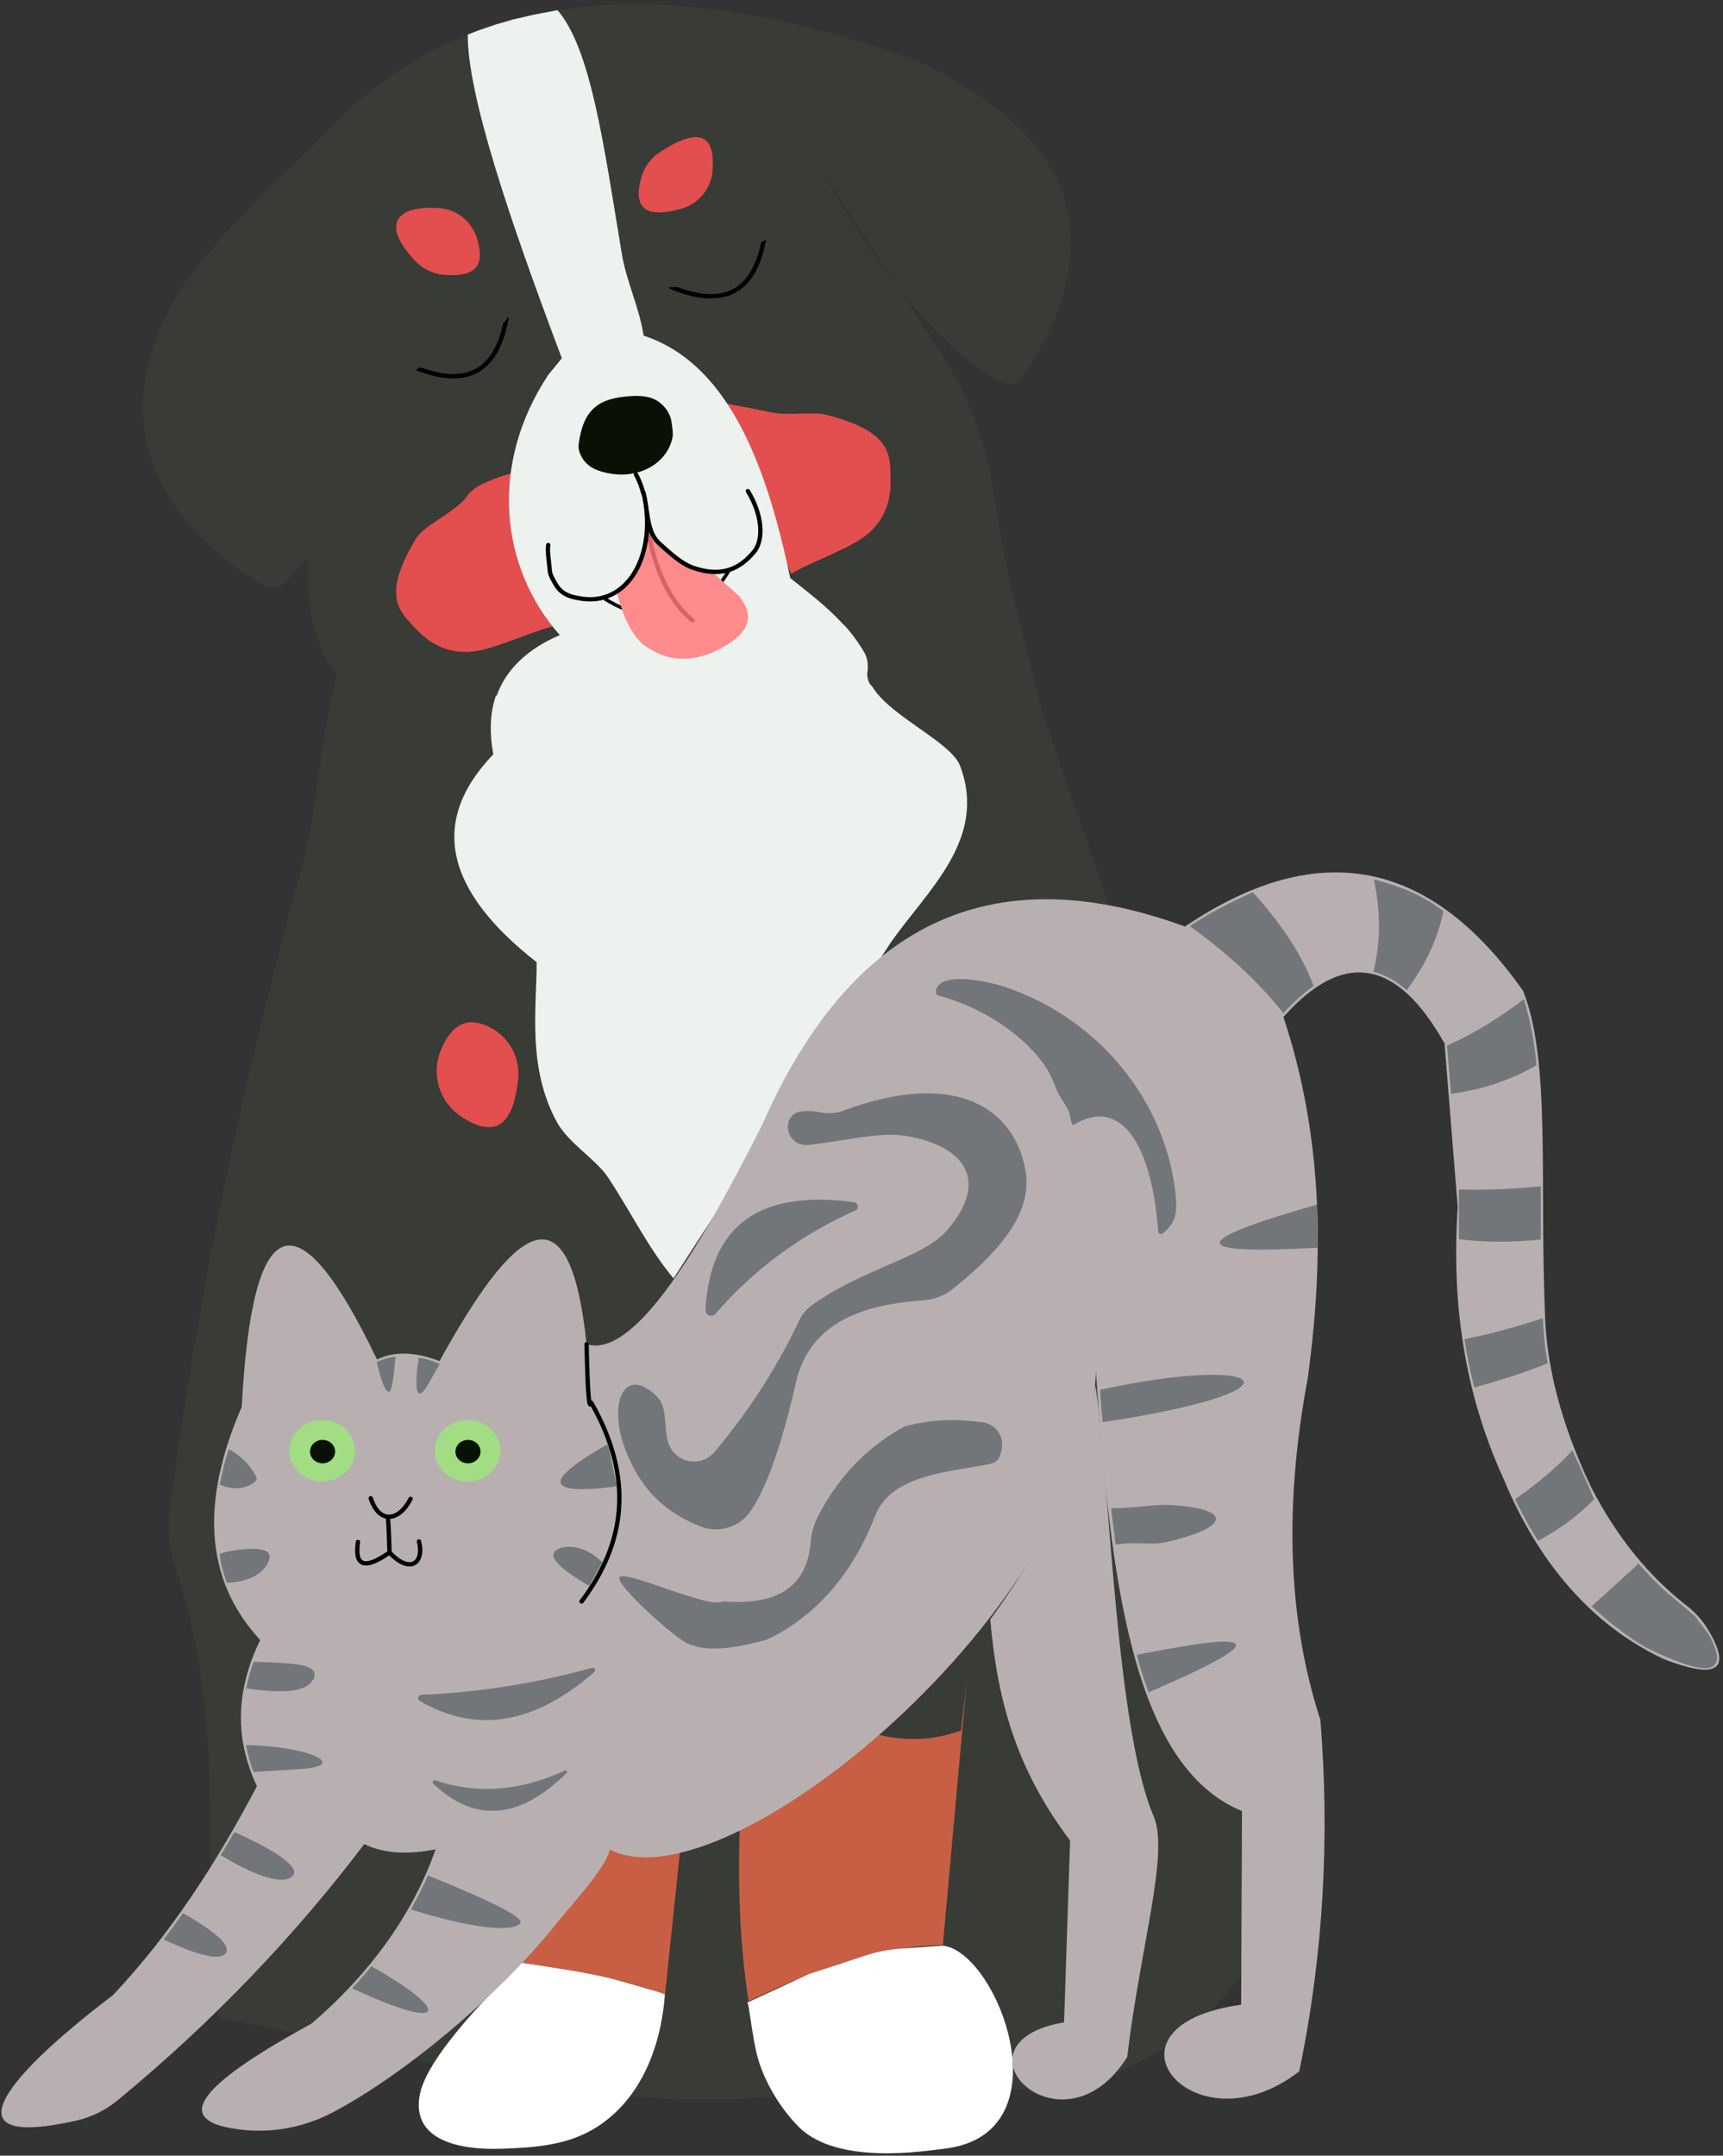       <svg class="header__img" width="399" height="499" viewBox="0 0 399 499" fill="none" xmlns="http://www.w3.org/2000/svg">
            <rect x="0" y="0" width="399" height="499" fill="#333333" stroke="none"/>
            <g id="animals">
            <g id="dogBody">
            <path id="Vector" fill-rule="evenodd" clip-rule="evenodd" d="M233.8 135L241.334 164.723L256.682 209.33L304.06 423.673C304.06 423.673 298.908 434.8 293.074 447.389C283.061 469.005 261.672 483.088 237.859 483.726C211.09 484.441 180.328 485.263 180.328 485.263C131.824 489.528 93.192 474.071 50.577 467.295L48.564 432.614C49.224 405.705 47.211 381.88 40.673 363.219C39.147 358.965 38.659 354.419 39.233 349.938C45.652 300.536 55.61 252.682 69.585 201.786C72.615 190.778 73.589 179.596 75.376 168.436C87.196 168.176 98.096 165.579 108.768 162.017C110.717 161.368 114.635 159.495 114.906 160.697C113.499 164.734 113.315 169.551 114.246 174.606C99.059 190.399 103.465 206.451 124.28 222.731C124.28 233.393 122.071 247.031 128.945 259.696C131.629 264.643 138.037 268.334 140.841 272.588C146.318 280.901 150.096 288.856 155.973 295.925L206.144 218.39C214.511 206.278 228.832 194.35 222.326 177.247C220.269 171.835 206.544 165.979 202.269 159.333C201.803 158.51 201.359 158.478 201.121 157.623C201.013 157.266 200.721 156.237 200.851 155.761C200.981 155.295 201.208 152.849 200.245 151.182C198.751 148.584 197.062 146.355 195.222 144.363L196.272 144.19C200.234 143.627 204.098 141.733 208.027 140.953C213.234 139.914 218.657 139.146 223.82 138.117C226.288 137.619 228.648 136.71 230.888 135.92L233.8 135Z" fill="#383B36"/>
            <path id="Vector_2" fill-rule="evenodd" clip-rule="evenodd" d="M106.796 258.474C101.751 255.162 99.76 248.722 102.076 243.136C104.209 237.941 107.25 235.732 111.309 236.955C116.949 238.568 120.607 243.991 119.99 249.826C118.832 261.18 114.167 263.367 106.796 258.474Z" fill="#E34E4E" stroke="#E34E4E" stroke-width="0.002" stroke-miterlimit="1.5" stroke-linecap="round" stroke-linejoin="round"/>
            <path id="Vector_3" fill-rule="evenodd" clip-rule="evenodd" d="M195.213 144.365C197.053 146.357 198.742 148.587 200.236 151.185C201.199 152.852 200.972 155.298 200.842 155.763C200.712 156.24 201.004 157.268 201.112 157.625C201.351 158.48 201.794 158.513 202.26 159.335C206.535 165.981 220.261 171.837 222.317 177.25C228.823 194.352 214.502 206.28 206.135 218.393L155.964 295.927C150.087 288.859 146.309 280.903 140.832 272.59C138.028 268.336 131.62 264.645 128.936 259.698C122.063 247.034 124.271 233.395 124.271 222.733C103.456 206.453 99.05 190.401 114.237 174.608C113.306 169.553 113.457 164.975 114.864 160.937C118.252 160.613 121.716 160.645 124.953 159.996C130.744 158.837 136.513 157.82 142.38 156.748C148.192 155.698 154.73 153.544 160.218 151.488C163.238 150.351 167.178 150.091 170.339 149.464C178.706 147.786 186.684 145.643 195.213 144.365Z" fill="#EDF2EE"/>
            <path id="Vector_4" fill-rule="evenodd" clip-rule="evenodd" d="M153.982 461.506C153.072 474.484 147.887 486.878 137.052 493.059C130.634 496.717 123.111 497.15 116.335 497.388C104.644 497.8 95.151 494.606 97.273 484.605C98.951 476.649 111.388 463.324 120.805 454.329C120.805 454.329 129.042 455.563 134.054 456.31C136.554 456.689 139.022 457.219 141.458 457.923C146.221 459.287 153.982 461.506 153.982 461.506Z" fill="white"/>
            <path id="Vector_5" fill-rule="evenodd" clip-rule="evenodd" d="M218.342 450.256L224.696 379.985C210.451 396.99 192.526 411.397 171.278 423.444C170.823 437.711 171.451 451.036 173.335 463.267C189.658 455.354 204.942 450.289 218.342 450.256Z" fill="#C85E43" stroke="black" stroke-width="0.002" stroke-miterlimit="1.5" stroke-linecap="round" stroke-linejoin="round"/>
            <path id="Vector_6" fill-rule="evenodd" clip-rule="evenodd" d="M154.003 461.701L157.467 428.665C150.42 429.985 144.499 430.169 141.263 427.68L120.35 454.243C134.53 456.397 140.137 457.447 145.885 459.168C148.309 459.882 151.048 460.423 154.003 461.701Z" fill="#C85E43" stroke="black" stroke-width="0.002" stroke-miterlimit="1.5" stroke-linecap="round" stroke-linejoin="round"/>
            <path id="Vector_7" fill-rule="evenodd" clip-rule="evenodd" d="M219.589 450.637C232.08 454.458 246.411 494.346 218.463 497.409C214.35 497.864 194.022 501.306 185.049 492.408C180.383 487.786 176.335 480.772 175.058 474.635C173.694 468.054 173.477 463.897 173.055 463.551L187.484 456.894C187.484 456.894 195.407 454.307 200.452 452.661C203.168 451.774 205.972 451.233 208.819 451.038L218.377 450.378L219.589 450.637Z" fill="white"/>
            <path id="Vector_8" fill-rule="evenodd" clip-rule="evenodd" d="M203.299 401.529C210.941 394.699 218.052 387.035 225.045 379.231L222.544 400.587C215.876 402.936 209.642 403.077 203.299 401.529Z" fill="#383B36" stroke="black" stroke-width="0.002" stroke-miterlimit="1.5" stroke-linecap="round" stroke-linejoin="round"/>
            </g>
            <g id="dogHead">
            <path id="Vector_9" fill-rule="evenodd" clip-rule="evenodd" d="M108.318 8.004C108.259 21.833 117.741 50.185 130.111 82.93L126.981 86.752C113.302 107.351 115.684 131.23 129.631 147.007C121.792 150.37 117.082 155.098 115.034 160.996C112.901 161.136 112.933 164.524 110.951 165.184C100.288 168.741 87.299 168.66 75.5 168.926C76.141 164.845 76.889 160.343 77.897 156.284C72.304 148.629 71.031 139.168 71.241 129.08C71.241 129.08 68.685 131.98 66.606 134.339C65.068 136.081 62.492 136.469 60.511 135.246C34.02 118.869 25.435 95.425 40.523 69.151C44.152 62.829 48.657 57.884 55.046 51.04C59.421 46.366 65.181 40.495 70.899 35.433C71.7 34.728 72.458 33.971 73.162 33.168C83.395 21.555 95.154 13.246 108.318 8.004Z" fill="#383B36"/>
            <path id="Vector_10" fill-rule="evenodd" clip-rule="evenodd" d="M129.114 2.364C152.226 -1.281 178.744 2.466 208.182 12.554C210.162 13.233 212.089 14.025 213.972 14.929C234.989 25.011 247.356 38.028 247.944 54.791C248.287 64.393 245.079 75.226 236.653 87.434C235.667 88.878 233.773 89.383 232.193 88.623C223.827 84.265 215.647 76.475 207.922 66.476L190.765 40.294C196.163 49.934 201.896 58.863 207.922 66.476L217.691 81.386C223.803 90.711 227.934 101.194 229.824 112.184C231.281 120.649 232.847 129.774 233.366 132.762C233.484 133.433 233.625 134.104 233.787 134.776L233.982 135.577L230.994 136.809C228.753 137.599 228.188 141.225 225.742 141.711C220.567 142.748 213.563 145.072 208.356 146.109C204.427 146.887 202.165 146.41 198.203 146.971L195.227 144.491C191.451 140.312 187.144 137.149 183 133.803C177.22 106.144 168.071 83.937 149.045 77.695C148.062 71.175 145.077 65.176 144.03 58.915C139.84 33.722 136.893 11.352 129.114 2.364Z" fill="#383B36"/>
            <path id="Vector_11" fill-rule="evenodd" clip-rule="evenodd" d="M164.983 93.278L183.207 132.763C189.898 129.107 197.67 126.685 201.374 123.234C206.82 118.16 206.357 112.238 206.132 107.974C205.863 102.555 202.596 98.939 191.524 96.056C188.136 95.173 182.907 96.302 178.74 95.472C170.32 93.793 163.587 92.444 164.983 93.278Z" fill="#E34E4E" stroke="#E34E4E" stroke-width="0.002" stroke-miterlimit="1.5" stroke-linecap="round" stroke-linejoin="round"/>
            <path id="Vector_12" fill-rule="evenodd" clip-rule="evenodd" d="M124.9 109.839L128.007 144.975C120.672 147.056 113.43 150.775 108.37 150.908C100.928 151.105 97.109 146.557 94.281 143.356C90.675 139.303 90.472 134.434 96.35 124.617C98.148 121.614 105.786 118.343 108.176 114.83C109.648 112.668 112.177 111.781 114.461 110.847C119.684 108.717 125.183 108.753 124.9 109.839Z" fill="#E34E4E" stroke="#E34E4E" stroke-width="0.002" stroke-miterlimit="1.5" stroke-linecap="round" stroke-linejoin="round"/>
            <path id="Vector_13" fill-rule="evenodd" clip-rule="evenodd" d="M129.111 2.364C136.89 11.352 139.837 33.721 144.027 58.914C145.074 65.176 148.059 71.175 149.042 77.695C168.068 83.937 177.217 106.144 182.997 133.803C187.141 137.149 191.448 140.311 195.224 144.491C200.666 151.258 202.33 158.219 188.529 157.737C185.304 157.617 170.324 154.797 167.293 155.932C161.815 157.987 151.564 158.751 145.762 159.81C139.884 160.868 130.401 162.953 124.62 164.109C121.405 164.747 118.333 160.849 114.977 161.161C117.025 155.263 121.79 150.372 129.628 147.009C115.682 131.232 113.299 107.353 126.978 86.754L130.108 82.933C117.738 50.187 108.256 21.836 108.316 8.007L110.784 7.042C112.083 6.599 113.382 6.155 114.681 5.711L118.643 4.555L123.179 3.49L128.408 2.475L129.111 2.364Z" fill="#EDF2EE"/>
            <path id="Vector_14" d="M140.216 138.724C152.239 145.983 162.124 142.986 168.682 132.27" stroke="black" stroke-width="0.8" stroke-miterlimit="1.5" stroke-linecap="round" stroke-linejoin="round"/>
            <g id="dogTongue">
            <path id="Vector_15" fill-rule="evenodd" clip-rule="evenodd" d="M141.016 126.953C142.412 138.283 144.989 145.833 148.896 149.131C154.168 153.181 159.554 153.263 165.006 151.032C174.347 146.783 174.605 142.432 171.228 138.039L162.726 130.43C160.253 127.994 159.445 125.253 159.904 122.282C156.836 122.395 153.271 120.27 149.151 115.652C147.956 120.386 145.212 124.133 141.016 126.953Z" fill="#FF8B8C" stroke="#FF8B8C" stroke-width="0.002" stroke-miterlimit="1.5" stroke-linecap="round" stroke-linejoin="round"/>
            <path id="Vector_16" d="M149.146 115.648C150.273 129.071 154.162 138.525 160.4 143.631" stroke="#D96264" stroke-miterlimit="1.5" stroke-linecap="round" stroke-linejoin="round"/>
            </g>
            <g id="Vector_17">
            <path fill-rule="evenodd" clip-rule="evenodd" d="M147.267 109.821C150.782 116.209 148.832 122.335 152.716 125.854C155.064 127.977 157.78 130.478 160.399 131.399C166.817 133.642 171.104 131.956 174.624 127.714C176.876 125.019 176.619 119.272 173.19 113.685" fill="#EDF2EE"/>
            <path d="M147.267 109.821C150.782 116.209 148.832 122.335 152.716 125.854C155.064 127.977 157.78 130.478 160.399 131.399C166.817 133.642 171.104 131.956 174.624 127.714C176.876 125.019 176.619 119.272 173.19 113.685" stroke="black" stroke-miterlimit="1.5" stroke-linecap="round" stroke-linejoin="round"/>
            </g>
            <g id="Vector_18">
            <path fill-rule="evenodd" clip-rule="evenodd" d="M149.015 114.079C152.311 127.773 145.703 140.781 133.97 138.46C132.498 138.167 130.225 137.798 128.776 135.416C128.343 134.712 127.445 133.208 127.359 132.396C127.068 129.451 126.723 127.503 126.95 126.161" fill="#EDF2EE"/>
            <path d="M149.015 114.079C152.311 127.773 145.703 140.781 133.97 138.46C132.498 138.167 130.225 137.798 128.776 135.416C128.343 134.712 127.445 133.208 127.359 132.396C127.068 129.451 126.723 127.503 126.95 126.161" stroke="black" stroke-miterlimit="1.5" stroke-linecap="round" stroke-linejoin="round"/>
            </g>
            <path id="Vector_19" fill-rule="evenodd" clip-rule="evenodd" d="M134.204 104.669C133.988 104.067 133.923 103.423 134.01 102.791C135.107 94.491 138.831 92.13 146.192 91.68C150.587 91.413 152.448 92.66 153.8 94.143C154.817 95.242 155.434 96.645 155.574 98.134C155.725 99.29 155.919 100.363 155.724 101.314C154.39 107.791 146.66 111.826 138.391 108.856C136.508 108.185 134.939 106.809 134.204 104.669Z" fill="#091105"/>
            <path id="Vector_20" d="M147.277 109.829L127.072 126.057" stroke="black" stroke-width="0.002" stroke-miterlimit="1.5" stroke-linecap="round" stroke-linejoin="round"/>
            <path id="Vector_21" fill-rule="evenodd" clip-rule="evenodd" d="M134.204 104.669C133.988 104.067 133.923 103.423 134.01 102.791C135.107 94.491 138.831 92.13 146.192 91.68C150.587 91.413 152.448 92.66 153.8 94.143C154.817 95.242 155.434 96.645 155.574 98.134C155.725 99.29 155.919 100.363 155.724 101.314C154.39 107.791 146.66 111.826 138.391 108.856C136.508 108.185 134.939 106.809 134.204 104.669Z" stroke="black" stroke-width="0.002" stroke-miterlimit="1.5" stroke-linecap="round" stroke-linejoin="round"/>
            <path id="Vector_22" d="M106.038 87.216C111.11 87.218 115.224 83.332 115.225 78.537C115.227 73.742 111.117 69.853 106.045 69.851C100.973 69.849 96.86 73.734 96.858 78.529C96.856 83.325 100.966 87.214 106.038 87.216Z" fill="#EEEFE7"/>
            <path id="Vector_23" d="M165.109 69.003C170.181 69.005 174.294 65.119 174.296 60.324C174.298 55.529 170.188 51.64 165.116 51.638C160.044 51.636 155.93 55.521 155.929 60.316C155.927 65.112 160.037 69.001 165.109 69.003Z" fill="#EEEFE7"/>
            <g id="dogEyes">
            <path id="Vector_24" d="M165.975 65.09C168.318 65.091 170.219 63.338 170.22 61.174C170.221 59.011 168.322 57.256 165.978 57.255C163.634 57.254 161.733 59.007 161.732 61.171C161.732 63.334 163.631 65.089 165.975 65.09Z" fill="#091105"/>
            <path id="Vector_25" d="M106.766 83.392C109.041 83.393 110.887 81.622 110.888 79.435C110.889 77.249 109.045 75.476 106.769 75.475C104.493 75.474 102.647 77.246 102.647 79.432C102.646 81.618 104.49 83.391 106.766 83.392Z" fill="#091105"/>
            </g>
            <g id="dogEyebrows">
            <g id="Vector_26">
            <path fill-rule="evenodd" clip-rule="evenodd" d="M176.934 55.253C175.916 60.916 173.882 64.797 170.812 66.856C167.164 69.304 162.053 69.181 155.441 66.421" fill="#383B36"/>
            <path d="M176.934 55.253C175.916 60.916 173.882 64.797 170.812 66.856C167.164 69.304 162.053 69.181 155.441 66.421" stroke="black" stroke-miterlimit="1.5" stroke-linecap="round" stroke-linejoin="round"/>
            </g>
            <path id="Vector_27" fill-rule="evenodd" clip-rule="evenodd" d="M180.423 42.328C179.545 40.658 177.474 40.015 175.803 40.893L157.197 38L150.831 54.003C149.158 54.882 148.514 56.95 149.394 58.62L152.577 64.672C153.455 66.342 155.525 66.985 157.197 66.108L182.17 52.996C183.842 52.119 184.485 50.05 183.607 48.38L180.423 42.328Z" fill="#383B36"/>
            <g id="Vector_28">
            <path fill-rule="evenodd" clip-rule="evenodd" d="M117.258 73.753C116.239 79.416 114.205 83.297 111.135 85.356C107.487 87.804 102.376 87.681 95.765 84.921" fill="#383B36"/>
            <path d="M117.258 73.753C116.239 79.416 114.205 83.297 111.135 85.356C107.487 87.804 102.376 87.681 95.765 84.921" stroke="black" stroke-miterlimit="1.5" stroke-linecap="round" stroke-linejoin="round"/>
            </g>
            <path id="Vector_29" fill-rule="evenodd" clip-rule="evenodd" d="M113.606 62.25C112.527 60.194 109.983 59.403 107.929 60.484L77.249 76.619C75.194 77.7 74.403 80.246 75.484 82.301L79.395 89.75C80.474 91.805 83.017 92.597 85.071 91.517L115.752 75.38C117.805 74.3 118.596 71.754 117.517 69.699L113.606 62.25Z" fill="#383B36"/>
            </g>
            <path id="Vector_30" fill-rule="evenodd" clip-rule="evenodd" d="M152.78 35.245C150.712 36.588 149.196 38.637 148.524 41.012C146.475 48.208 149.548 50.559 157.332 48.433C161.879 47.386 165.095 43.316 165.053 38.646C165.403 31.076 161.691 29.399 152.78 35.245Z" fill="#E34E4E" stroke="#E34E4E" stroke-width="0.002" stroke-miterlimit="1.5" stroke-linecap="round" stroke-linejoin="round"/>
            <path id="Vector_31" fill-rule="evenodd" clip-rule="evenodd" d="M96.153 60.402C97.873 62.253 100.218 63.391 102.733 63.608C109.826 64.228 112.311 61.707 110.655 55.894C109.645 51.401 105.688 48.196 101.089 48.14C91.75 47.671 88.16 51.934 96.153 60.402Z" fill="#E34E4E" stroke="#E34E4E" stroke-width="0.002" stroke-miterlimit="1.5" stroke-linecap="round" stroke-linejoin="round"/>
            </g>
            <g id="catBody">
            <path id="Vector_32" fill-rule="evenodd" clip-rule="evenodd" d="M253.715 320.801C257.135 345.286 258.456 400.436 267.245 420.634C270.698 429.456 264.095 450.411 261.032 476.152C245.835 500.322 218.612 472.883 246.408 468.131L247.805 426.046C234.989 409.095 230.897 392.891 229.317 374.869C244.027 354.898 250.554 337.352 253.715 320.801Z" fill="#B8B0B0" stroke="black" stroke-width="0.002" stroke-miterlimit="1.5" stroke-linecap="round" stroke-linejoin="round"/>
            <path id="Vector_33" fill-rule="evenodd" clip-rule="evenodd" d="M390.637 371.727C392.629 373.264 394.317 375.169 395.605 377.345C401.028 386.459 397.835 388.894 385.279 384.045C368.285 376.056 356.064 361.303 348.249 342.458C338.821 321.881 336.148 300.871 337.565 279.46L334.513 241.532C323.386 221.745 310.927 219.981 297.202 235.416C306.435 263.148 306.641 291.367 302.83 319.088C297.278 348.693 298.263 375.039 305.764 398.116C307.95 425.231 306.511 452.357 300.871 479.472C276.419 498.49 251.967 469.005 287.417 464.047L287.611 419.224C261.958 408.703 257.141 364.604 253.775 317.378C252.346 372.192 167.927 442.128 141.235 428.121C140.185 432.559 133.084 439.996 128.408 445.819C115.256 462.185 93.488 480.338 76.981 489.019C69.74 492.818 61.427 494.095 53.385 492.612C41.824 490.502 43.881 483.834 72.111 468.442C85.165 457.314 95.502 443.481 100.86 428.089C94.766 429.269 89.126 429.193 84.342 426.866C68.777 447.518 49.271 468.085 27.103 486.28C24.354 488.532 21.096 490.112 17.621 490.881C-11.063 497.364 -1.17 482.632 26.183 461.807C39.616 447.562 50.235 431.055 59.5 413.454C54.153 402.186 54.737 390.907 60.258 379.639C46.89 365.178 46.792 346.788 55.982 325.648C58.418 279.493 68.982 276.495 87.297 314.683C91.421 312.713 96.281 312.951 101.78 315.072C118.352 285.024 131.796 272.273 135.833 311.165C146.354 314.358 160.805 291.551 176.543 260.28C196.85 214.222 229.052 197.889 274.406 214.471C303.685 194.76 330.097 197.293 352.698 229.355C359.149 245.44 356.486 273.312 357.785 304.508C358.186 316.122 361.292 329.09 368.361 344.049C374.357 355.761 381.837 364.897 390.637 371.727Z" fill="#B8B0B0"/>
            <path id="Vector_34" d="M95.085 346.941C92.498 352.029 87.908 352.981 85.851 346.811" stroke="black" stroke-miterlimit="1.5" stroke-linecap="round" stroke-linejoin="round"/>
            <path id="Vector_35" d="M89.811 351.304C90.092 353.587 90.081 356.954 90.211 359.378C94.996 364.487 98.308 361.738 97.02 356.813" stroke="black" stroke-miterlimit="1.5" stroke-linecap="round" stroke-linejoin="round"/>
            <path id="Vector_36" d="M90.204 359.373C84.174 363.606 82.085 362.296 82.897 356.938" stroke="black" stroke-miterlimit="1.5" stroke-linecap="round" stroke-linejoin="round"/>
            <path id="Vector_37" d="M135.831 311.162C136.037 319.637 136.286 326.954 136.914 324.692C147.121 342.596 144.556 357.511 134.673 370.717" stroke="black" stroke-miterlimit="1.5" stroke-linecap="round" stroke-linejoin="round"/>
            <path id="Vector_38" d="M108.285 342.934C112.491 342.934 115.9 339.749 115.9 335.82C115.9 331.89 112.491 328.705 108.285 328.705C104.078 328.705 100.669 331.89 100.669 335.82C100.669 339.749 104.078 342.934 108.285 342.934Z" fill="#A2DC83"/>
            <path id="Vector_39" d="M108.285 342.934C112.491 342.934 115.9 339.749 115.9 335.82C115.9 331.89 112.491 328.705 108.285 328.705C104.078 328.705 100.669 331.89 100.669 335.82C100.669 339.749 104.078 342.934 108.285 342.934Z" stroke="black" stroke-width="0.002" stroke-miterlimit="1.5" stroke-linecap="round" stroke-linejoin="round"/>
            <path id="Vector_40" d="M74.615 342.934C78.821 342.934 82.231 339.749 82.231 335.82C82.231 331.89 78.821 328.705 74.615 328.705C70.409 328.705 66.999 331.89 66.999 335.82C66.999 339.749 70.409 342.934 74.615 342.934Z" fill="#A2DC83"/>
            <g id="catEyes">
            <path id="Vector_41" d="M108.372 338.723C109.977 338.723 111.278 337.511 111.278 336.017C111.278 334.523 109.977 333.311 108.372 333.311C106.767 333.311 105.465 334.523 105.465 336.017C105.465 337.511 106.767 338.723 108.372 338.723Z" fill="#091105"/>
            <path id="Vector_42" d="M74.702 338.723C76.307 338.723 77.609 337.511 77.609 336.017C77.609 334.523 76.307 333.311 74.702 333.311C73.097 333.311 71.796 334.523 71.796 336.017C71.796 337.511 73.097 338.723 74.702 338.723Z" fill="#091105"/>
            </g>
            <path id="Vector_43" d="M74.615 342.934C78.821 342.934 82.231 339.749 82.231 335.82C82.231 331.89 78.821 328.705 74.615 328.705C70.409 328.705 66.999 331.89 66.999 335.82C66.999 339.749 70.409 342.934 74.615 342.934Z" stroke="black" stroke-width="0.002" stroke-miterlimit="1.5" stroke-linecap="round" stroke-linejoin="round"/>
            <path id="Vector_44" fill-rule="evenodd" clip-rule="evenodd" d="M369.169 347.026C365.586 350.771 361.202 353.942 356.201 356.659C354.231 353.683 352.477 350.446 350.854 347.026C355.833 343.605 360.282 339.86 364.146 335.725L369.169 347.026Z" fill="#72767B"/>
            <path id="Vector_45" fill-rule="evenodd" clip-rule="evenodd" d="M339.143 309.977C345.14 308.841 351.202 307.109 357.274 305.139C357.469 308.7 357.729 312.229 358.41 315.574C352.728 317.858 347.077 319.644 341.395 321.159C340.475 317.5 339.706 313.777 339.143 309.977Z" fill="#72767B"/>
            <path id="Vector_46" fill-rule="evenodd" clip-rule="evenodd" d="M337.849 275.338C344.127 275.511 350.448 275.251 356.802 274.591L356.813 286.909C350.383 287.602 344.062 287.634 337.849 286.855V275.338Z" fill="#72767B"/>
            <path id="Vector_47" fill-rule="evenodd" clip-rule="evenodd" d="M352.909 231.274C347.183 235.669 341.035 239.458 335.093 242.001L336.023 253.226C342.875 252.209 349.608 250.271 355.799 246.537C355.399 241.449 354.392 236.362 352.909 231.274Z" fill="#72767B"/>
            <path id="Vector_48" fill-rule="evenodd" clip-rule="evenodd" d="M99.102 434.13C114.852 440.506 121.649 444.067 120.426 445.225C118.748 447.347 109.115 446.405 95.141 441.999C96.624 439.315 97.987 436.674 99.102 434.13Z" fill="#72767B"/>
            <path id="Vector_49" fill-rule="evenodd" clip-rule="evenodd" d="M318.145 203.551C323.525 204.98 328.785 206.788 334.262 210.923C332.953 217.298 330.095 223.381 325.755 229.205C323.622 227.332 321.187 225.795 318.037 224.897C319.845 217.785 319.65 210.674 318.145 203.551Z" fill="#72767B"/>
            <path id="Vector_50" fill-rule="evenodd" clip-rule="evenodd" d="M290.124 206.536C296.326 213.399 301.338 220.553 304.195 228.239C301.5 230.241 299.162 232.341 297.192 234.528C291.25 226.994 283.857 220.402 275.565 214.394C279.765 211.515 284.658 208.971 290.124 206.536Z" fill="#72767B"/>
            <path id="Vector_51" fill-rule="evenodd" clip-rule="evenodd" d="M304.988 278.832C292.075 282.512 283.588 285.5 282.592 287.319C281.597 289.137 288.091 289.797 305.15 288.812L304.988 278.832Z" fill="#72767B"/>
            <path id="Vector_52" fill-rule="evenodd" clip-rule="evenodd" d="M269.323 285.492C269.128 285.655 268.847 285.698 268.609 285.601C268.371 285.503 268.208 285.276 268.197 285.016C266.779 265.457 259.852 253.647 248.681 260.337C248.107 260.683 247.967 259.157 247.848 258.486C247.469 256.31 245.521 254.329 244.741 252.381C243.421 249.079 242.695 247.38 240.498 244.739C235.476 238.666 227.152 233.103 217.312 230.44C216.89 230.332 216.63 229.931 216.685 229.498C217.377 224.681 228.505 227.052 232.802 228.492C255.901 236.242 271.022 257.014 272.365 278.229C272.592 281.974 271.282 283.804 269.323 285.492Z" fill="#72767B"/>
            <path id="Vector_53" fill-rule="evenodd" clip-rule="evenodd" d="M254.763 321.707C274.031 317.518 286.435 317.561 287.886 319.553C289.347 321.555 279.854 325.528 255.348 329.208C255.077 326.783 254.872 324.294 254.763 321.707Z" fill="#72767B"/>
            <path id="Vector_54" fill-rule="evenodd" clip-rule="evenodd" d="M257.291 349.128C262.465 349.16 267.152 348.197 270.681 348.37C285.196 349.085 285.499 353.458 269.847 357.019C266.719 357.733 262.747 356.77 258.352 357.549L257.291 349.128Z" fill="#72767B"/>
            <path id="Vector_55" fill-rule="evenodd" clip-rule="evenodd" d="M263.246 383.063C275.358 380.66 283.855 379.372 285.825 380.324C287.806 381.277 282.599 384.611 265.984 391.733C264.934 388.951 264.025 386.061 263.246 383.063Z" fill="#72767B"/>
            <path id="Vector_56" fill-rule="evenodd" clip-rule="evenodd" d="M185.076 305.653C185.714 304.278 186.688 303.087 187.922 302.189C199.937 293.573 213.5 291.267 219.075 285.033C228.784 274.187 224.508 265.473 209.874 262.951C203.996 261.933 196.224 263.99 187.121 265.051C185.671 265.213 184.253 264.607 183.354 263.46C182.456 262.312 182.207 260.797 182.705 259.422C183.495 257.192 186.19 256.727 190.228 257.528C191.96 257.842 193.746 257.679 195.402 257.062C221.553 247.375 234.64 256.749 237.368 270.366C238.894 277.975 235.679 286.418 220.547 298.433C218.663 299.927 216.379 300.814 213.987 300.977C200.013 301.973 188.528 305.826 184.697 318.479C181.568 332.28 178.083 343.559 173.829 349.773C171.253 353.529 166.414 355.012 162.182 353.323C152.094 349.329 147.97 342.932 145.318 336.827C140.447 325.613 144.181 315.406 152.213 323.34C154.551 325.634 153.783 330.679 154.627 333.536C154.692 333.763 154.767 333.991 154.843 334.207C155.601 336.296 157.398 337.823 159.584 338.212C161.76 338.613 163.979 337.812 165.419 336.134C174.132 325.84 180.464 315.416 185.076 305.653Z" fill="#72767B"/>
            <path id="Vector_57" fill-rule="evenodd" clip-rule="evenodd" d="M163.365 303.184C163.333 303.757 163.669 304.277 164.199 304.483C164.729 304.699 165.325 304.548 165.693 304.115C174.699 293.691 185.544 285.811 198.047 280.215C198.458 280.031 198.707 279.598 198.642 279.154C198.577 278.699 198.231 278.353 197.776 278.288C175.748 275.29 164.426 283.743 163.365 303.184Z" fill="#72767B"/>
            <path id="Vector_58" fill-rule="evenodd" clip-rule="evenodd" d="M379.453 361.94C381.532 364.268 383.491 366.433 385.515 368.197C388.524 370.816 391.09 372.83 392.746 374.367C392.886 374.507 393.32 375.287 393.471 375.438C393.991 376.012 394.467 376.716 394.857 377.235C395.279 377.82 395.722 378.339 396.004 378.891C400.052 386.717 396.567 388.406 384.509 382.94C384.065 382.745 383.513 382.507 383.036 382.279C380.254 380.97 377.429 379.119 374.756 377.03C373.782 376.261 372.775 375.547 371.844 374.713C371.195 374.129 369.279 372.386 368.564 371.856L379.453 361.94Z" fill="#72767B"/>
            <path id="Vector_59" fill-rule="evenodd" clip-rule="evenodd" d="M97.57 392.312C97.223 392.323 96.942 392.561 96.855 392.886C96.769 393.21 96.92 393.557 97.202 393.73C110.05 401.22 123.483 399.391 137.609 387.051C137.814 386.878 137.868 386.586 137.739 386.359C137.619 386.12 137.349 386.001 137.089 386.077C124.273 389.584 111.122 391.76 97.57 392.312Z" fill="#72767B"/>
            <path id="Vector_60" fill-rule="evenodd" clip-rule="evenodd" d="M52.96 335.466C57.431 337.775 59.779 342.063 59.418 342.59C59.057 343.12 55.983 345.849 50.918 343.674C51.406 340.937 52.096 338.204 52.96 335.466Z" fill="#72767B"/>
            <path id="Vector_61" fill-rule="evenodd" clip-rule="evenodd" d="M58.739 384.653C69.022 385.043 73.785 385.195 72.692 388.55C71.252 390.834 68.676 392.48 57.039 390.834C57.397 388.778 57.981 386.71 58.739 384.653Z" fill="#72767B"/>
            <path id="Vector_62" fill-rule="evenodd" clip-rule="evenodd" d="M86.001 455.145C95.527 460.514 99.846 464.346 99.077 465.569C98.309 466.803 92.334 465.309 81.542 460.243C83.122 458.598 84.594 456.877 86.001 455.145Z" fill="#72767B"/>
            <path id="Vector_63" fill-rule="evenodd" clip-rule="evenodd" d="M54.287 424.079C64.689 428.756 69.344 432.295 67.839 434.113C66.584 436.008 61.074 435.607 51.116 429.416L54.287 424.079Z" fill="#72767B"/>
            <path id="Vector_64" fill-rule="evenodd" clip-rule="evenodd" d="M42.383 442.879C51.909 448.248 53.099 450.813 52.331 452.047C51.562 453.27 48.694 454.017 37.913 448.951L42.383 442.879Z" fill="#72767B"/>
            <path id="Vector_65" fill-rule="evenodd" clip-rule="evenodd" d="M56.959 403.955C67.882 404.161 74.749 406.495 74.663 407.931C74.568 409.372 70.61 409.491 58.721 410.162C57.884 408.154 57.422 406.09 56.959 403.955Z" fill="#72767B"/>
            <path id="Vector_66" fill-rule="evenodd" clip-rule="evenodd" d="M50.872 359.681C53.524 358.75 61.458 357.548 62.357 359.8C62.898 361.142 60.906 366.132 52.539 366.359C51.673 364.021 51.067 361.77 50.872 359.681Z" fill="#72767B"/>
            <path id="Vector_67" fill-rule="evenodd" clip-rule="evenodd" d="M131.182 410.458C131.301 410.328 131.322 410.133 131.214 409.981C131.117 409.83 130.922 409.787 130.759 409.862C120.671 414.528 110.691 415.426 100.841 412.114C100.624 412.038 100.386 412.125 100.267 412.319C100.148 412.514 100.181 412.763 100.354 412.926C110.366 422.375 120.66 420.773 131.182 410.458Z" fill="#72767B"/>
            <path id="Vector_68" fill-rule="evenodd" clip-rule="evenodd" d="M101.787 315.763C99.503 319.812 98.031 322.799 97.154 322.561C96.266 322.323 96.158 319.714 96.97 314.291C98.713 314.551 100.315 315.038 101.787 315.763Z" fill="#72767B"/>
            <path id="Vector_69" fill-rule="evenodd" clip-rule="evenodd" d="M91.599 314.078C91.166 318.494 90.831 322.056 90.073 322.164C89.315 322.272 88.374 320.086 87.237 315.28C88.688 314.641 90.138 314.143 91.599 314.078Z" fill="#72767B"/>
            <path id="Vector_70" fill-rule="evenodd" clip-rule="evenodd" d="M140.797 334.255C133.34 338.488 129.573 341.497 129.811 343.164C130.049 344.831 134.292 345.177 142.843 344.073L140.797 334.255Z" fill="#72767B"/>
            <path id="Vector_71" fill-rule="evenodd" clip-rule="evenodd" d="M139.509 361.66C135.753 357.915 131.499 357.503 129.312 358.542C126.639 359.82 128.349 362.353 136.413 367.094L139.509 361.66Z" fill="#72767B"/>
            <path id="Vector_72" fill-rule="evenodd" clip-rule="evenodd" d="M227.594 329.241C228.958 329.425 230.192 330.15 231.026 331.255C231.859 332.348 232.216 333.733 232.022 335.108C231.783 336.916 231.177 338.442 229.543 338.799C220.699 340.726 206.433 341.061 202.677 350.846C197.07 365.459 187.696 374.822 177.608 379.531C165.993 382.756 161.967 381.501 159.315 380.483C156.555 379.433 142.342 366.704 143.479 365.124C144.821 363.251 164.478 372.657 167.379 370.677C180.725 371.792 186.971 366.704 187.75 356.843C187.923 354.754 188.519 352.73 189.482 350.868C194.05 342.133 200.501 335.076 209.431 330.215C216.121 328.364 222.085 328.494 227.594 329.241Z" fill="#72767B"/>
            <path id="Vector_73" d="M48.099 430.894C48.24 431.639 47.829 433.964 46.974 434.834" stroke="black" stroke-width="0.002" stroke-miterlimit="1.5" stroke-linecap="round" stroke-linejoin="round"/>
            </g>
            </g>
            </svg>